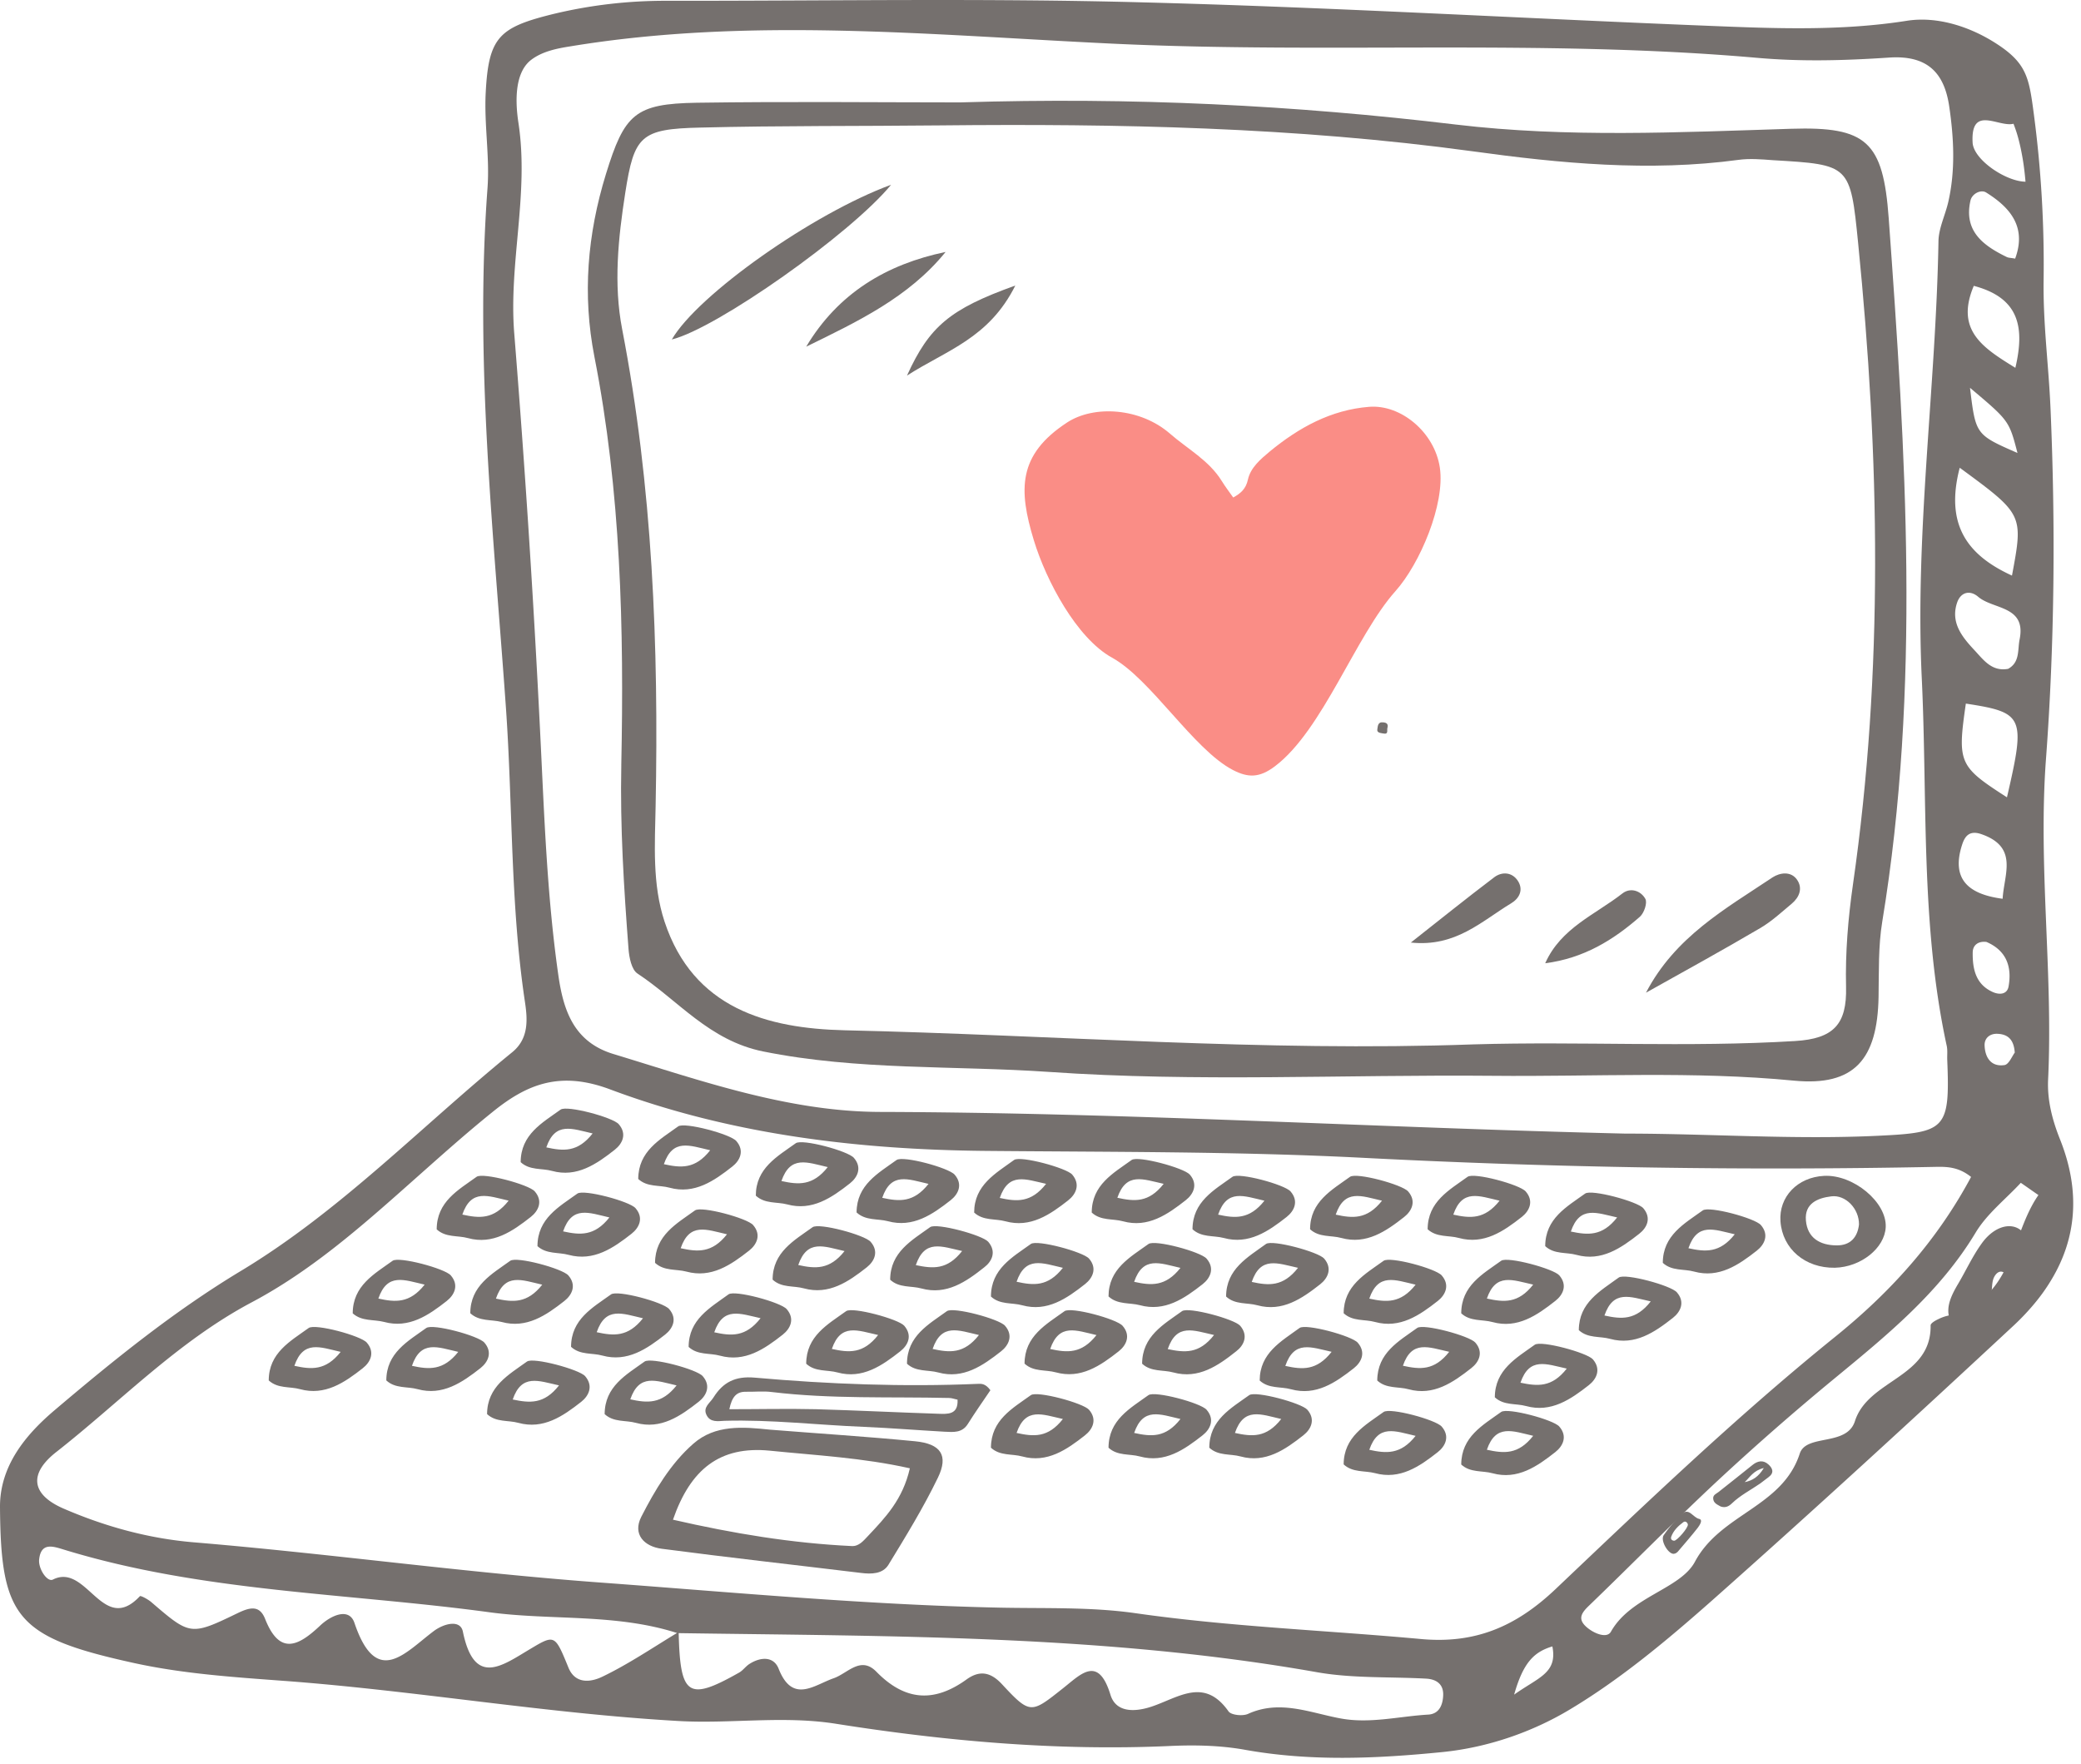 <svg xmlns="http://www.w3.org/2000/svg" width="118" height="100" viewBox="0 0 118 100">
    <g fill="none" fill-rule="evenodd">
        <path fill="#75706E" d="M113.564 72.726c-.174.181-.409.305-.626.438.027-.248.022-.505.121-.724.114-.247.366-.495.664-.219.059.057-.044.39-.16.505zm-1.184-2.238c-.519.714-.892 1.533-1.348 2.305-.374.628-.674 1.257-.51 1.885a2.29 2.29 0 0 1 .471-.171c2.56-.62 3.279-2.429 3.964-4.257-.472-1.067-1.731-.934-2.577.238z"/>
        <path fill="#75706E" d="M3.2 82.321c3.65-2.866 6.886-6.257 11.063-8.476 3.329-1.762 6.166-4.248 8.973-6.743 1.547-1.371 3.089-2.762 4.697-4.057 1.972-1.6 3.85-2.333 6.668-1.276 6.82 2.552 14.021 3.419 21.312 3.486 7.114.066 14.237.028 21.337.39 10.859.562 21.714.733 32.58.514.634-.01 1.258.029 1.937.572-1.96 3.666-4.633 6.59-7.734 9.085-5.539 4.477-10.67 9.39-15.82 14.277-2.229 2.114-4.537 3.123-7.639 2.838-5.4-.496-10.821-.696-16.205-1.467-2.545-.362-5.16-.257-7.745-.314-7.494-.162-14.948-.857-22.416-1.41-7.741-.562-15.412-1.638-23.133-2.285-2.614-.21-5.106-.896-7.48-1.924-1.813-.79-1.991-1.962-.396-3.21zm25.961-63.4c-.326-4.01.852-7.924.235-11.962-.165-1.085-.253-2.78.694-3.543.633-.495 1.464-.666 2.263-.79C42.52.95 52.843 1.988 63.06 2.474c12.155.58 24.413-.258 36.516.8 2.552.228 4.989.161 7.549-.01 2.172-.143 3.124.867 3.403 2.771.263 1.79.356 3.61-.05 5.4-.17.753-.547 1.496-.56 2.239-.143 8.266-1.34 16.485-.947 24.78.33 6.962-.078 13.972 1.416 20.848.054.257.018.524.028.781.162 3.952-.086 4.133-3.926 4.314-4.784.229-9.552-.123-14.328-.123-14.095-.334-28.174-1.19-42.28-1.229-5.21-.02-10.156-1.781-15.106-3.286-2.242-.685-2.83-2.476-3.115-4.466-.66-4.62-.805-9.267-1.039-13.924a737.56 737.56 0 0 0-1.46-22.448zm81.962 7.6c3.61 2.648 3.61 2.648 2.963 6.114-2.581-1.18-3.794-2.923-2.963-6.114zm3.275-.838c-2.371-1.038-2.371-1.038-2.692-3.695 2.217 1.867 2.217 1.867 2.692 3.695zm-2.477-9.476c2.55.676 2.907 2.305 2.357 4.648-1.815-1.124-3.427-2.115-2.357-4.648zm-.19-4.829c.087-.4.591-.647.887-.466 1.376.857 2.309 1.962 1.648 3.752-.233-.048-.372-.038-.482-.095-1.33-.648-2.441-1.467-2.053-3.19zm2.443-4.362c.077.21.154.42.215.629.134.457.234.933.312 1.4.07.419.115.838.153 1.257-1.113-.01-2.95-1.247-3-2.219-.114-2.162 1.472-.848 2.32-1.067zm-1.536 46.39c1.135.487 1.454 1.41 1.255 2.525-.081.457-.521.485-.899.314-.975-.438-1.148-1.324-1.134-2.248.007-.428.333-.647.778-.59zm-1.385-5.494c.148-.467.393-.857 1.088-.62 2.13.734 1.296 2.267 1.215 3.667-1.963-.257-2.917-1.124-2.303-3.047zm2.617-9.99c-.926.17-1.397-.506-1.903-1.048-.704-.753-1.381-1.572-.989-2.715.201-.58.718-.724 1.19-.324.854.734 2.74.496 2.351 2.42-.119.59.027 1.295-.65 1.666zm.374 21.761c-.148.19-.331.667-.582.705-.77.114-1.104-.438-1.128-1.114-.015-.42.307-.686.748-.658.571.029.913.324.962 1.067zm-.442-14.476c-2.724-1.752-2.82-1.943-2.331-5.314 3.302.504 3.39.742 2.331 5.314zm1.784 22.552c-.54.772-.87 1.686-1.208 2.59-.685 1.83-1.405 3.639-3.964 4.258a2.29 2.29 0 0 0-.471.171c-.251.115-.471.257-.47.372.042 2.98-3.534 3.057-4.292 5.428-.463 1.448-2.757.705-3.128 1.838-.99 3.048-4.485 3.4-5.945 6.134-.83 1.552-3.635 1.962-4.761 3.962-.227.41-.97.104-1.381-.257-.538-.467-.28-.82.15-1.23 2.412-2.323 4.756-4.713 7.205-7a146.951 146.951 0 0 1 6.677-5.847c2.994-2.466 5.986-4.895 8.03-8.295.642-1.067 1.695-1.886 2.559-2.819.333.229.666.467.999.695zM85.857 96.083c.516-1.819 1.124-2.419 2.168-2.733.296 1.514-.776 1.743-2.168 2.733zm-4.872 1.133c-1.668.096-3.323.534-5.009.21-1.723-.324-3.415-1.067-5.214-.248-.296.134-.95.067-1.099-.143-1.375-1.952-2.826-.79-4.353-.276-.795.267-2.004.438-2.343-.666-.696-2.277-1.694-1.153-2.688-.372-1.814 1.438-1.854 1.505-3.473-.238-.683-.733-1.309-.752-1.99-.267-1.855 1.343-3.507 1.22-5.119-.428-.891-.914-1.615.076-2.412.362-1.108.38-2.341 1.476-3.133-.534-.281-.714-1.021-.676-1.65-.276-.216.134-.373.372-.593.495-2.878 1.629-3.34 1.334-3.425-2.238 12.109.181 24.226.096 36.217 2.22 2.018.352 4.12.247 6.182.361.593.038.975.334.95.943-.02.534-.217 1.057-.848 1.095zM34.16 95.064c-.562.276-1.516.495-1.928-.514-.764-1.867-.773-1.886-2.145-1.067-1.606.952-3.189 2.2-3.84-.971-.141-.696-1.054-.467-1.629-.048-1.626 1.21-3.262 3.276-4.52-.448-.311-.914-1.363-.4-1.944.153-1.222 1.152-2.292 1.724-3.122-.381-.31-.781-.845-.667-1.54-.333-2.695 1.304-2.706 1.276-4.928-.63-.182-.151-.585-.37-.632-.323C5.823 92.75 4.928 88.588 3 89.56c-.319.162-.837-.61-.78-1.143.11-1.019.84-.723 1.448-.542 7.85 2.4 16.068 2.447 24.11 3.542 3.49.467 7.14.058 10.61 1.172-1.4.847-2.762 1.771-4.228 2.476zm-26.514-.762c2.76.6 5.6.79 8.437 1 7.473.553 14.875 1.848 22.37 2.276 2.971.172 5.921-.314 8.916.153 6.265.99 12.579 1.552 18.944 1.266 1.416-.066 2.87-.038 4.258.21 3.744.676 7.494.505 11.224.133 2.56-.257 5.095-1.133 7.244-2.428 2.861-1.715 5.48-3.905 7.992-6.124 5.788-5.133 11.484-10.362 17.148-15.629a13.69 13.69 0 0 0 1.036-1.076c.42-.486.783-.98 1.096-1.505 1.411-2.333 1.69-4.99.502-7.971-.438-1.095-.733-2.22-.678-3.4.289-6.067-.574-12.095-.119-18.2.488-6.552.54-13.276.256-19.838-.107-2.486-.426-4.772-.392-7.305a64.883 64.883 0 0 0-.555-9.4c-.268-2.019-.385-2.857-2.081-3.962-1.468-.962-3.351-1.6-5.118-1.324-3.748.59-7.49.438-11.236.286C86.153 1.035 75.42.407 64.68.131 55.747-.107 46.803.055 37.864.045c-2.21-.01-4.389.238-6.543.762-3.034.752-3.619 1.314-3.78 4.457-.093 1.8.234 3.62.102 5.41-.732 9.857.354 19.647 1.045 29.457.39 5.543.247 11.124 1.074 16.647.146.972.252 2.086-.711 2.877-5.115 4.161-9.732 9-15.398 12.409-3.807 2.295-7.201 5.048-10.549 7.886C1.462 81.34-.018 83.112 0 85.464c.047 6.286.946 7.371 7.646 8.838z"/>
        <path fill="#75706E" d="M53.183 80.158c-2.3-.076-4.601-.19-6.903-.257-1.621-.038-3.244 0-4.924 0 .151-.724.417-1 .95-.99.494.009.994-.048 1.48.018 3.334.4 6.683.258 10.027.334.16 0 .318.066.483.095.046.867-.564.819-1.113.8zm2.265-1.695c-4.228.18-8.45.019-12.66-.353-1.091-.095-1.786.257-2.331 1.124-.194.314-.612.553-.397.99.208.439.655.353 1.02.334 2.64-.076 5.26.238 7.89.343 1.533.066 3.063.19 4.595.276.484.02.99.086 1.32-.448.401-.638.842-1.266 1.274-1.904-.272-.372-.495-.372-.71-.362zM98.93 84.036c.295-.276.498-.666 1.085-.8-.303.505-.655.715-1.085.8zm.427-.961c-.635.504-1.266 1.019-1.914 1.523-.137.105-.308.162-.3.362.012.276.252.353.425.457.275.096.475-.019.64-.18.476-.458 1.064-.753 1.6-1.124.165-.115.316-.248.478-.362.334-.248.226-.505-.006-.715-.3-.276-.622-.21-.923.039zM94.93 87.358c-.145-.01-.207-.105-.165-.229.128-.352.394-.61.692-.829.11-.076.228.02.25.134.033.18-.6.914-.777.924zm1.414-1.239c-.337-.076-.57-.638-.954-.295-.398.353-.746.781-1.053 1.22-.205.294.252 1.075.57 1.056.122-.01.206-.085.28-.18.365-.43.74-.858 1.088-1.305.106-.143.304-.448.07-.496zM103.839 67.832c.813-.105 1.588.705 1.572 1.6-.084.714-.478 1.19-1.278 1.18-.934-.009-1.648-.418-1.732-1.418-.081-.953.651-1.267 1.438-1.362zm.208 4.048c1.479-.039 2.824-1.115 2.88-2.305.065-1.41-1.833-2.99-3.494-2.905-1.51.076-2.574 1.19-2.474 2.581.112 1.562 1.404 2.657 3.088 2.629zM49.227 87.08c-.266.276-.515.6-.927.58-3.4-.161-6.733-.714-10.14-1.495.993-2.866 2.658-4.19 5.485-3.914 2.627.267 5.27.4 7.947 1-.402 1.771-1.388 2.79-2.365 3.829zm2.66-5.362c-2.737-.267-5.484-.438-8.226-.658-1.53-.161-3.108-.295-4.35.8-1.293 1.134-2.178 2.639-2.949 4.143-.508 1 .18 1.686 1.163 1.81 3.763.495 7.534.914 11.302 1.371.594.076 1.227.057 1.547-.457.989-1.619 1.984-3.238 2.808-4.943.614-1.266.169-1.924-1.294-2.066zM33.604 64.265c-.85 1.086-1.668 1-2.626.79.508-1.476 1.455-1.056 2.626-.79zm1.255.924c.436-.343.705-.895.227-1.448-.334-.39-2.937-1.085-3.297-.828-1.045.752-2.26 1.41-2.265 2.98.516.477 1.193.334 1.775.496 1.414.39 2.529-.39 3.56-1.2zM35.455 10.93c.504-3.229.866-3.62 4.238-3.696 4.53-.114 9.062-.076 13.592-.124 10.098-.104 20.161.096 30.207 1.467 4.965.686 10.035 1.172 15.094.486.635-.086 1.294-.029 1.94.019 4.374.257 4.393.257 4.837 4.705 1.215 12.133 1.45 24.257-.294 36.362-.276 1.923-.438 3.876-.391 5.81.052 2.123-.709 2.932-2.887 3.066-6.08.371-12.16.01-18.235.19-11.908.429-23.785-.533-35.677-.8-4.36-.105-8.567-1.228-10.197-6.162-.701-2.123-.548-4.371-.506-6.552.178-9.076-.168-18.095-1.898-27.038-.494-2.553-.225-5.162.177-7.733zm-.225 32.457c-.072 3.514.146 6.962.41 10.428.037.476.172 1.162.504 1.381 2.325 1.534 4.068 3.8 7.128 4.42 5.376 1.085 10.825.79 16.215 1.161 8.355.581 16.777.143 25.17.22 5.691.056 11.382-.277 17.076.275 3.399.324 4.725-1.19 4.788-4.752.024-1.429-.02-2.876.21-4.267 2.187-13.276 1.33-26.59.365-39.885-.316-4.353-1.26-5.2-5.528-5.067-6.344.2-12.707.514-19.007-.238C73.41 5.968 64.255 5.5 54.45 5.806c-4.579 0-9.76-.057-14.94.019-3.51.057-4.1.638-5.152 4.047-1.05 3.41-1.34 6.838-.653 10.353 1.503 7.647 1.685 15.428 1.524 23.162z"/>
        <path fill="#75706E" d="M50.528 10.476c-4.422 1.62-10.956 6.229-12.433 8.772 2.553-.629 10.149-5.99 12.433-8.772M99.802 52.627c.653-.38 1.225-.914 1.808-1.4.424-.361.618-.866.293-1.342-.354-.515-.985-.4-1.386-.143-2.68 1.79-5.533 3.371-7.184 6.543 2.16-1.21 4.332-2.4 6.469-3.658M45.714 19.657c2.898-1.419 5.813-2.79 7.905-5.371-3.344.695-6.092 2.333-7.905 5.371M93.298 50.967c-.25-.457-.838-.666-1.296-.314-1.55 1.21-3.495 1.962-4.383 3.962 2.172-.276 3.86-1.314 5.37-2.638.237-.21.431-.781.31-1.01M85.694 51.213c.47-.286.702-.771.37-1.276-.328-.495-.898-.524-1.332-.2-1.598 1.21-3.158 2.467-4.732 3.705 2.549.266 4.005-1.21 5.694-2.229M51.429 21.295c2.254-1.447 4.642-2.105 6.143-5.105-3.724 1.334-4.876 2.324-6.143 5.105M40.27 65.218c-.85 1.085-1.667 1-2.626.79.508-1.476 1.456-1.057 2.626-.79zm1.256.923c.436-.342.704-.895.225-1.447-.333-.39-2.937-1.086-3.297-.829-1.044.753-2.258 1.41-2.264 2.981.516.476 1.193.333 1.775.495 1.415.39 2.53-.39 3.56-1.2zM46.936 66.173c-.85 1.076-1.666 1-2.626.79.509-1.476 1.457-1.057 2.626-.79zm1.256.924c.436-.343.704-.895.226-1.448-.333-.39-2.937-1.095-3.297-.828-1.045.752-2.26 1.41-2.264 2.971.515.476 1.193.343 1.774.495 1.416.39 2.53-.38 3.561-1.19zM52.65 67.125c-.848 1.077-1.666 1-2.624.79.507-1.475 1.455-1.056 2.624-.79zm1.257.924c.436-.343.703-.895.225-1.447-.333-.39-2.937-1.096-3.296-.829-1.045.752-2.259 1.41-2.265 2.971.517.477 1.194.343 1.775.496 1.415.39 2.53-.381 3.56-1.19zM59.317 67.122c-.85 1.086-1.667 1.01-2.626.8.509-1.476 1.457-1.057 2.626-.8zm1.256.933c.436-.343.704-.895.226-1.457-.333-.381-2.937-1.086-3.297-.829-1.045.762-2.26 1.42-2.264 2.981.515.477 1.192.334 1.774.496 1.416.39 2.53-.381 3.561-1.19zM65.984 67.122c-.85 1.086-1.667 1-2.626.79.509-1.476 1.456-1.047 2.626-.79zm1.256.924c.436-.343.704-.896.226-1.448-.334-.381-2.937-1.086-3.297-.829-1.045.753-2.259 1.41-2.264 2.981.516.477 1.193.334 1.774.496 1.415.39 2.53-.39 3.561-1.2zM71.698 68.078c-.85 1.076-1.667 1-2.626.79.509-1.476 1.457-1.057 2.626-.79zm1.256.924c.436-.343.704-.896.226-1.448-.333-.39-2.937-1.095-3.297-.829-1.045.753-2.258 1.41-2.264 2.972.515.476 1.193.343 1.774.495 1.416.39 2.53-.38 3.561-1.19zM78.365 68.078c-.849 1.076-1.667 1-2.625.79.508-1.476 1.455-1.057 2.625-.79zm1.256.924c.436-.343.705-.896.226-1.448-.334-.39-2.937-1.095-3.297-.829-1.044.753-2.259 1.41-2.264 2.972.516.476 1.193.333 1.774.495 1.415.39 2.53-.38 3.561-1.19zM85.031 68.078c-.85 1.076-1.666 1-2.624.79.507-1.476 1.455-1.057 2.624-.79zm1.257.924c.436-.343.703-.896.225-1.448-.333-.39-2.937-1.095-3.297-.829-1.045.753-2.258 1.41-2.264 2.972.517.476 1.194.333 1.775.495 1.415.39 2.53-.38 3.56-1.19zM91.698 69.027c-.85 1.085-1.667 1-2.626.8.509-1.486 1.457-1.058 2.626-.8zm1.256.923c.436-.342.704-.885.226-1.447-.333-.381-2.937-1.086-3.297-.829-1.045.753-2.258 1.41-2.264 2.981.515.476 1.192.333 1.774.495 1.416.39 2.53-.39 3.561-1.2zM28.841 68.075c-.849 1.085-1.667 1-2.625.79.508-1.476 1.455-1.057 2.625-.79zm1.256.924c.436-.343.705-.896.226-1.448-.333-.39-2.936-1.086-3.296-.829-1.045.753-2.26 1.41-2.265 2.981.516.476 1.193.334 1.774.496 1.415.39 2.53-.39 3.561-1.2zM31.93 69.818c.508-1.477 1.456-1.058 2.625-.79-.85 1.075-1.667 1-2.625.79zm.81-2.143c-1.045.752-2.259 1.41-2.264 2.98.515.467 1.193.334 1.774.496 1.415.38 2.53-.39 3.561-1.2.436-.343.704-.895.226-1.448-.333-.39-2.937-1.085-3.297-.828zM38.597 70.773c.508-1.476 1.455-1.057 2.626-.79-.85 1.076-1.668 1-2.626.79zm.81-2.143c-1.044.753-2.258 1.41-2.264 2.972.516.476 1.193.342 1.775.495 1.414.39 2.529-.381 3.56-1.19.436-.343.705-.896.226-1.448-.333-.39-2.936-1.095-3.296-.829zM45.264 71.725c.507-1.476 1.455-1.057 2.625-.79-.85 1.076-1.667 1-2.625.79zm.81-2.142c-1.045.752-2.259 1.41-2.264 2.971.516.476 1.193.333 1.774.495 1.415.39 2.53-.38 3.56-1.19.437-.343.705-.895.226-1.448-.333-.39-2.937-1.095-3.297-.828zM51.93 71.731c.508-1.485 1.457-1.057 2.626-.8-.85 1.086-1.667 1-2.626.8zm.811-2.152c-1.045.752-2.26 1.419-2.265 2.98.516.477 1.194.334 1.775.496 1.415.39 2.529-.38 3.56-1.2.437-.333.705-.886.226-1.447-.332-.381-2.936-1.086-3.296-.83zM57.644 72.674c.508-1.476 1.456-1.057 2.626-.79-.85 1.085-1.668 1-2.626.79zm.81-2.143c-1.044.753-2.259 1.41-2.264 2.981.516.476 1.193.334 1.775.496 1.415.39 2.53-.391 3.56-1.2.436-.343.705-.896.226-1.448-.333-.381-2.937-1.086-3.297-.829zM64.31 72.678c.509-1.476 1.457-1.057 2.626-.79-.85 1.076-1.667 1-2.626.79zm.811-2.143c-1.045.752-2.26 1.41-2.264 2.971.515.477 1.193.343 1.774.496 1.416.39 2.53-.381 3.561-1.19.436-.344.704-.896.226-1.448-.333-.39-2.937-1.096-3.297-.829zM70.978 72.684c.508-1.476 1.455-1.057 2.625-.8-.85 1.085-1.667 1.01-2.625.8zm.81-2.153c-1.045.762-2.258 1.42-2.264 2.981.516.476 1.193.334 1.774.496 1.415.39 2.53-.381 3.561-1.191.436-.343.704-.895.226-1.457-.334-.381-2.937-1.086-3.297-.829zM80.27 72.84c-.85 1.076-1.667 1-2.626.79.508-1.476 1.456-1.057 2.626-.79zm1.256.924c.435-.343.704-.896.225-1.448-.333-.39-2.937-1.095-3.297-.829-1.044.753-2.258 1.41-2.264 2.972.516.476 1.193.333 1.775.495 1.415.39 2.53-.38 3.56-1.19zM86.937 72.836c-.85 1.086-1.667 1-2.626.79.508-1.476 1.457-1.047 2.626-.79zm1.255.924c.437-.343.705-.886.226-1.448-.332-.38-2.936-1.085-3.296-.828-1.045.752-2.26 1.41-2.265 2.98.516.477 1.193.334 1.775.496 1.415.39 2.529-.39 3.56-1.2zM24.079 72.837c-.85 1.076-1.667 1-2.625.79.508-1.476 1.456-1.057 2.625-.79zm1.256.923c.436-.342.704-.895.226-1.447-.333-.39-2.937-1.086-3.297-.829-1.045.753-2.258 1.41-2.264 2.981.516.467 1.193.334 1.774.486 1.416.39 2.53-.381 3.561-1.19zM30.747 72.84c-.85 1.076-1.668 1-2.626.79.508-1.476 1.455-1.057 2.626-.79zm-1.816-1.353c-1.044.753-2.259 1.41-2.264 2.972.516.476 1.193.343 1.775.495 1.414.39 2.528-.38 3.56-1.19.436-.343.705-.896.226-1.448-.333-.39-2.937-1.095-3.297-.829zM36.46 74.744c-.849 1.077-1.667 1-2.625.791.508-1.476 1.455-1.057 2.625-.79zm-1.814-1.352c-1.045.752-2.26 1.41-2.265 2.972.516.476 1.193.333 1.774.495 1.415.39 2.53-.381 3.561-1.19.436-.344.705-.896.226-1.448-.333-.39-2.936-1.096-3.296-.829zM43.127 74.74c-.85 1.087-1.667 1.01-2.626.8.509-1.475 1.456-1.056 2.626-.8zm-1.816-1.352c-1.044.762-2.258 1.42-2.263 2.981.515.477 1.192.334 1.774.496 1.415.39 2.53-.381 3.56-1.19.436-.344.705-.896.227-1.448-.334-.39-2.938-1.096-3.298-.839zM49.793 75.693c-.848 1.086-1.666 1-2.624.79.507-1.475 1.455-1.047 2.624-.79zm-1.814-1.352c-1.045.752-2.259 1.41-2.265 2.98.516.477 1.194.334 1.775.496 1.415.39 2.53-.39 3.56-1.2.437-.343.705-.886.226-1.448-.333-.38-2.936-1.085-3.296-.828zM55.509 75.694c-.85 1.085-1.668 1-2.626.79.507-1.476 1.455-1.057 2.626-.79zm-1.816-1.353c-1.044.753-2.259 1.41-2.264 2.981.516.477 1.193.334 1.775.496 1.414.39 2.528-.39 3.56-1.2.436-.343.705-.896.226-1.448-.333-.39-2.937-1.086-3.297-.829zM62.175 75.697c-.85 1.076-1.667 1-2.625.79.507-1.476 1.455-1.057 2.625-.79zm-1.815-1.353c-1.045.753-2.259 1.41-2.265 2.972.516.476 1.194.333 1.775.495 1.415.39 2.529-.38 3.56-1.19.437-.343.705-.896.226-1.448-.332-.39-2.936-1.095-3.296-.829zM68.841 75.693c-.85 1.086-1.667 1-2.626.8.509-1.485 1.456-1.057 2.626-.8zm-1.815-1.352c-1.045.752-2.258 1.419-2.264 2.98.515.477 1.193.334 1.774.496 1.415.39 2.53-.38 3.561-1.2.436-.333.704-.886.226-1.448-.333-.38-2.937-1.085-3.297-.828zM75.508 76.646c-.85 1.085-1.668 1.01-2.626.8.508-1.477 1.456-1.058 2.626-.8zm-1.816-1.353c-1.044.762-2.259 1.42-2.263 2.981.515.476 1.192.333 1.774.495 1.414.39 2.528-.38 3.56-1.19.436-.343.705-.895.227-1.448-.334-.39-2.938-1.095-3.298-.838zM79.55 77.436c.507-1.476 1.455-1.048 2.624-.79-.848 1.085-1.666 1-2.624.79zm4.106-1.314c-.332-.381-2.936-1.086-3.296-.829-1.045.753-2.259 1.41-2.265 2.981.516.476 1.194.334 1.775.495 1.415.39 2.529-.39 3.56-1.2.437-.342.705-.895.226-1.447zM98.366 69.983c-.85 1.076-1.668 1-2.626.79.508-1.476 1.456-1.057 2.626-.79zm1.256.923c.435-.342.704-.895.226-1.447-.334-.39-2.938-1.095-3.298-.829-1.044.753-2.259 1.41-2.264 2.972.516.476 1.193.333 1.775.495 1.414.39 2.529-.381 3.56-1.19zM90.978 74.588c.508-1.476 1.455-1.057 2.625-.8-.849 1.086-1.667 1.01-2.625.8zm.81-2.152c-1.044.762-2.258 1.42-2.264 2.981.516.476 1.193.333 1.774.495 1.415.39 2.53-.38 3.561-1.19.436-.343.705-.895.226-1.448-.334-.39-2.936-1.095-3.296-.838zM86.216 78.398c.508-1.476 1.455-1.057 2.625-.8-.849 1.086-1.667 1-2.625.8zm.81-2.152c-1.045.752-2.258 1.419-2.264 2.98.516.477 1.193.334 1.774.496 1.415.39 2.53-.381 3.561-1.19.436-.344.704-.896.226-1.458-.333-.38-2.937-1.086-3.297-.828zM57.644 81.246c.508-1.477 1.456-1.048 2.626-.79-.85 1.085-1.667 1-2.626.79zm.81-2.143c-1.044.752-2.258 1.41-2.264 2.98.516.477 1.193.334 1.775.496 1.415.39 2.53-.39 3.56-1.2.436-.343.705-.895.226-1.448-.333-.38-2.937-1.085-3.297-.828zM64.311 81.246c.508-1.476 1.456-1.057 2.625-.79-.848 1.085-1.666 1-2.625.79zm.81-2.143c-1.045.753-2.258 1.41-2.264 2.981.516.476 1.193.334 1.774.495 1.416.391 2.53-.39 3.561-1.2.437-.342.705-.895.226-1.447-.333-.39-2.937-1.086-3.297-.829zM70.025 81.246c.508-1.477 1.456-1.058 2.625-.79-.849 1.085-1.666 1-2.625.79zm.81-2.143c-1.045.752-2.258 1.41-2.264 2.98.516.477 1.194.334 1.775.496 1.415.39 2.53-.39 3.56-1.2.437-.343.704-.895.226-1.448-.333-.38-2.937-1.085-3.297-.828zM77.644 82.202c.508-1.477 1.456-1.058 2.626-.79-.85 1.075-1.668 1-2.626.79zm.81-2.143c-1.044.752-2.259 1.41-2.264 2.971.516.476 1.193.343 1.775.495 1.415.39 2.53-.38 3.56-1.19.436-.343.705-.895.226-1.448-.333-.39-2.937-1.095-3.297-.828zM84.311 82.199c.508-1.477 1.456-1.058 2.626-.79-.85 1.085-1.667 1-2.626.79zm.81-2.143c-1.044.752-2.258 1.41-2.264 2.98.516.477 1.193.334 1.775.496 1.415.39 2.529-.39 3.56-1.2.437-.343.705-.895.226-1.448-.332-.39-2.936-1.085-3.296-.828zM19.317 76.65c-.85 1.075-1.667 1-2.625.79.508-1.476 1.456-1.057 2.625-.79zm1.256.923c.437-.343.704-.895.226-1.448-.333-.39-2.937-1.095-3.297-.828-1.045.752-2.258 1.41-2.264 2.971.516.476 1.193.334 1.774.496 1.416.39 2.53-.381 3.561-1.19zM23.359 77.44c.508-1.476 1.455-1.057 2.625-.79-.849 1.075-1.667 1-2.625.79zm.81-2.143c-1.044.752-2.259 1.41-2.264 2.971.516.476 1.193.334 1.774.496 1.415.39 2.53-.381 3.561-1.19.436-.344.705-.896.226-1.449-.334-.39-2.936-1.095-3.296-.828zM29.073 79.35c.508-1.476 1.456-1.057 2.625-.8-.848 1.086-1.667 1-2.625.8zm.81-2.152c-1.045.752-2.258 1.419-2.264 2.98.516.477 1.193.334 1.774.496 1.416.39 2.53-.38 3.561-1.19.436-.343.704-.896.226-1.457-.333-.381-2.937-1.086-3.297-.829zM35.74 79.341c.508-1.476 1.455-1.057 2.625-.79-.849 1.076-1.667 1-2.625.79zm4.107-1.314c-.333-.39-2.937-1.086-3.297-.828-1.044.752-2.259 1.41-2.264 2.98.516.477 1.193.334 1.774.496 1.415.39 2.53-.39 3.561-1.2.436-.343.705-.896.226-1.448zM78.675 41.26c.05-.209-.045-.285-.242-.304-.318-.038-.305.238-.333.39-.036.19.15.21.318.239.347.076.206-.191.257-.324"/>
        <path fill="#FA8D86" d="M60.499 23.96c1.537-1.009 4.163-.837 5.846.63.994.866 2.212 1.514 2.935 2.685.193.314.42.61.648.933.41-.228.716-.476.832-1.009.148-.686.717-1.162 1.24-1.6 1.643-1.352 3.466-2.362 5.637-2.533 1.803-.143 3.71 1.447 4.007 3.447.306 2.067-1.127 5.45-2.516 7.002-2.269 2.543-4.122 7.884-6.835 9.932-.884.666-1.522.657-2.386.21-2.244-1.172-4.641-5.152-6.854-6.37-2.002-1.105-3.732-4.355-4.433-6.66-.872-2.866-.91-4.838 1.879-6.666z"/>
    </g>
</svg>
